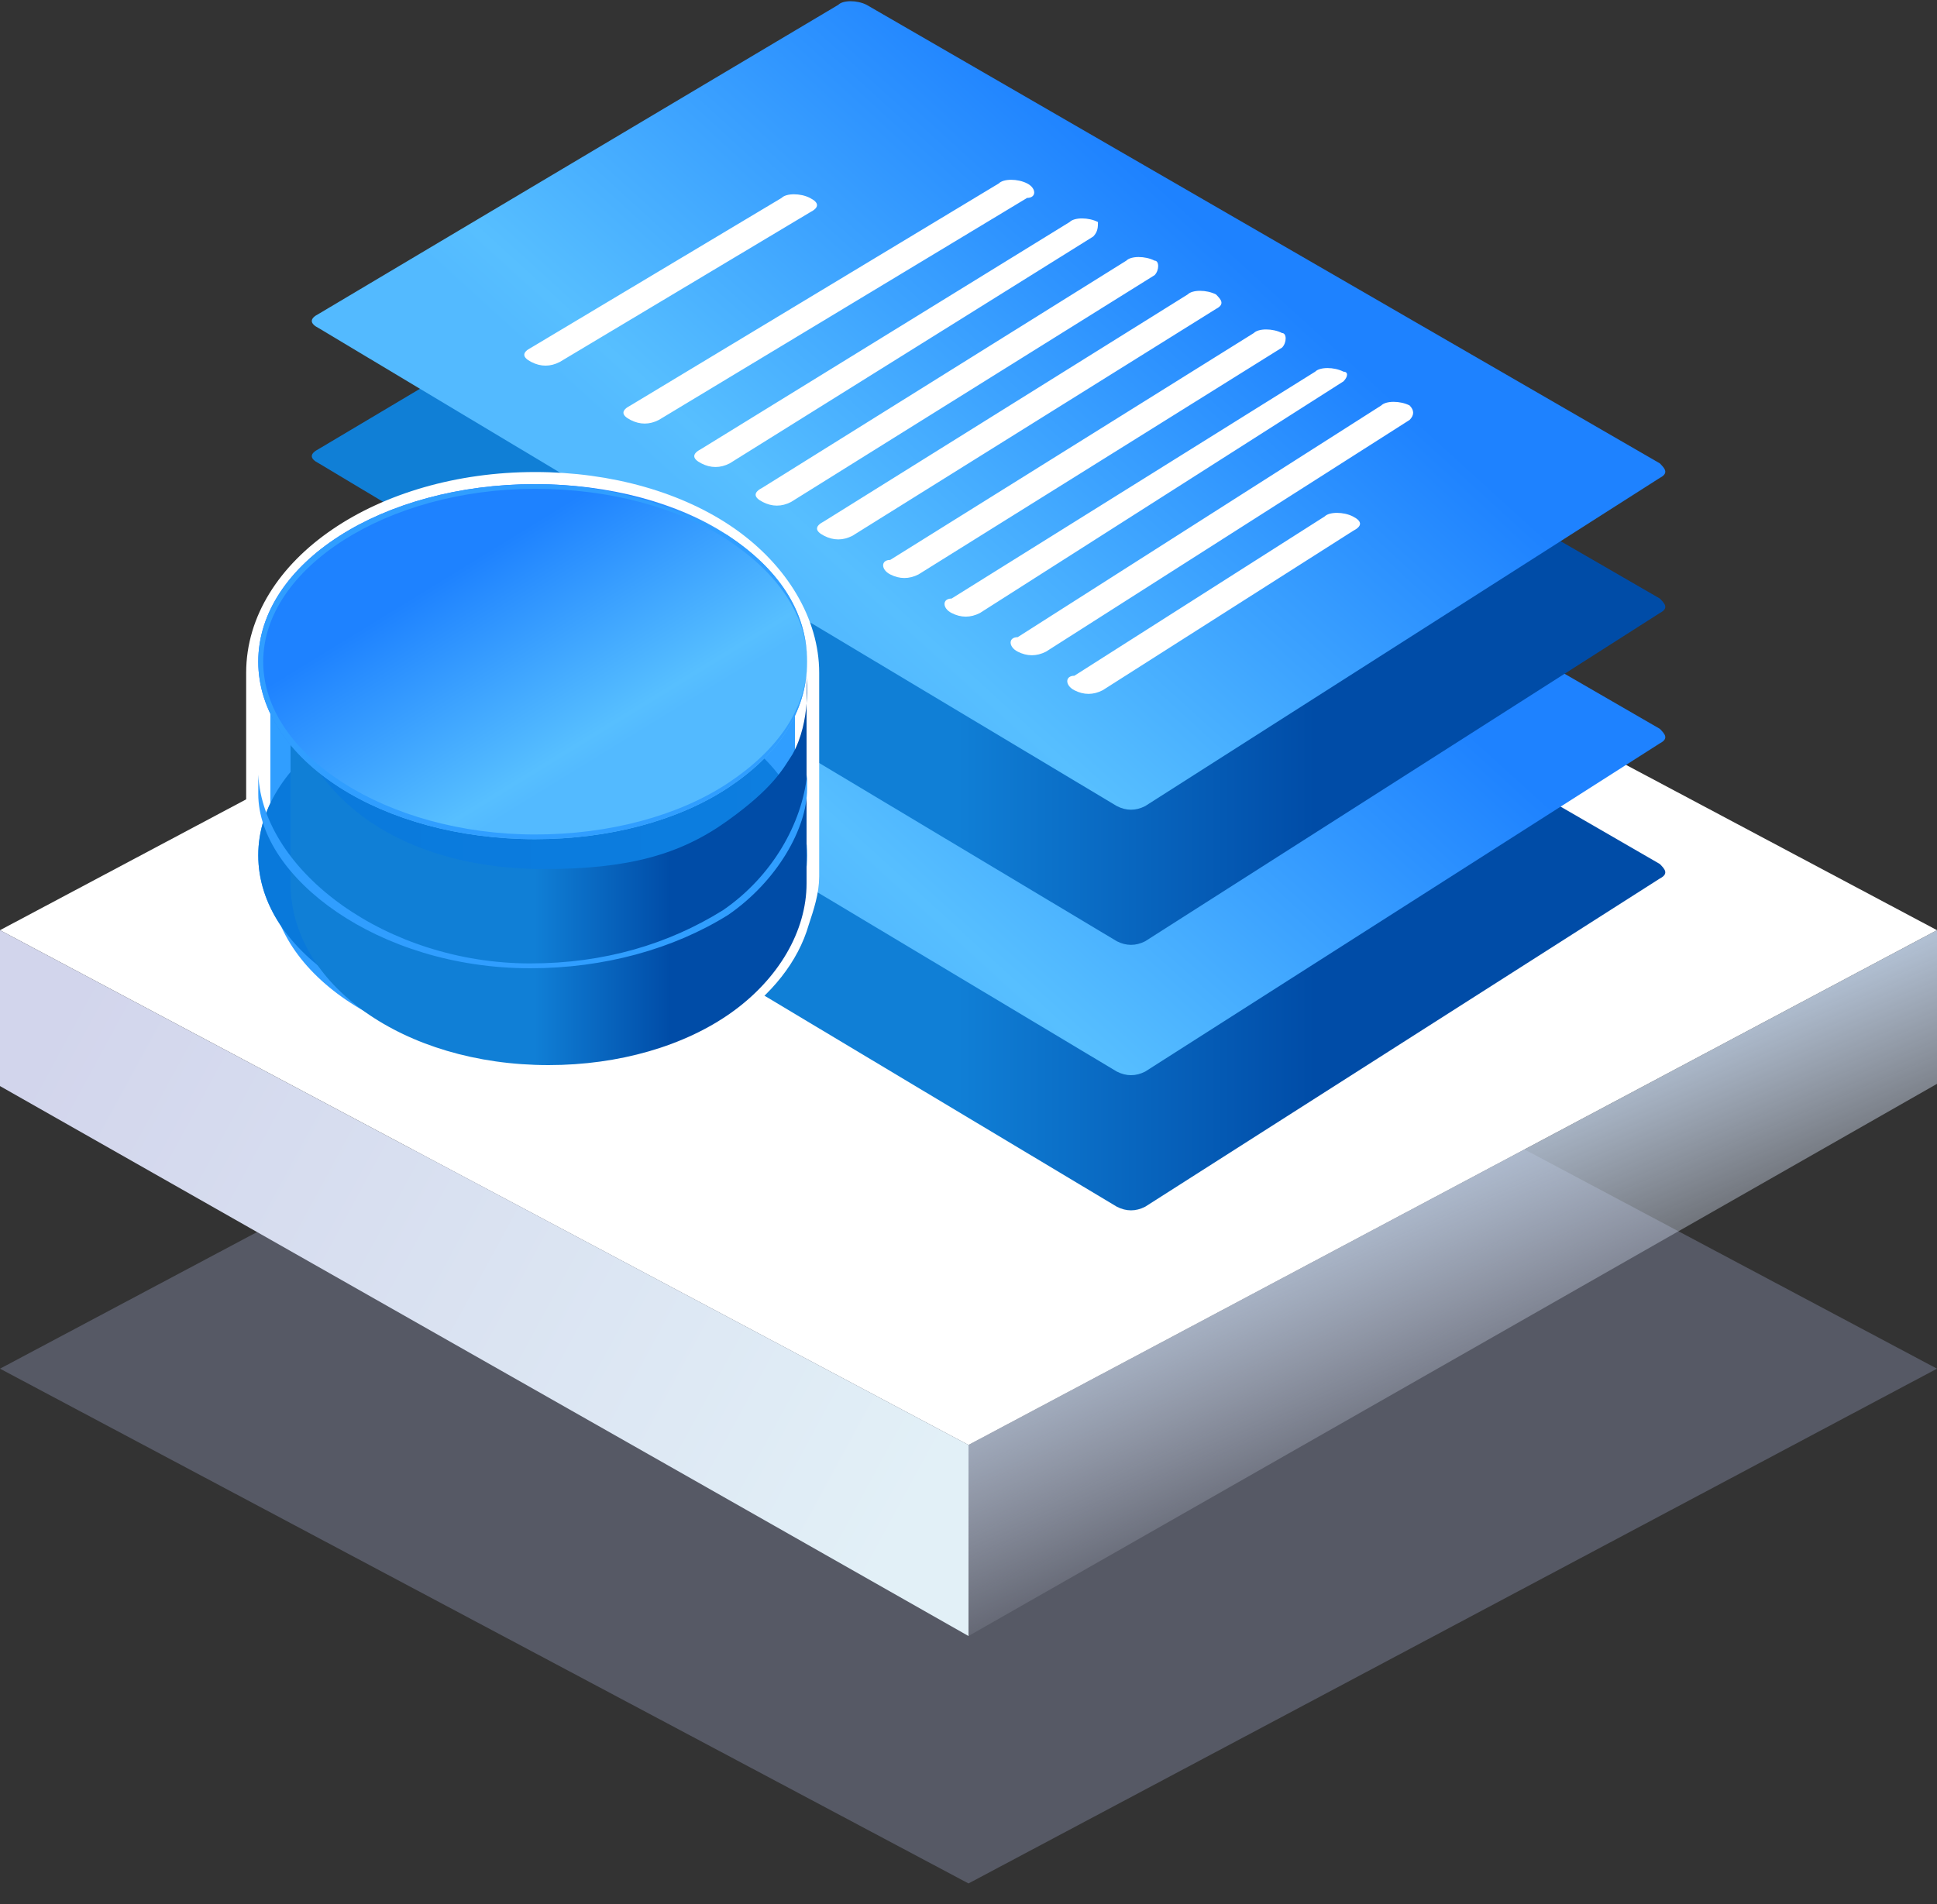 <?xml version="1.0" encoding="UTF-8"?>
<svg width="60px" height="59px" viewBox="0 0 60 59" version="1.1" xmlns="http://www.w3.org/2000/svg" xmlns:xlink="http://www.w3.org/1999/xlink">
    <rect x="0" y="0" width="60" height="59" fill="#333333" stroke="none"/>
    <title>UDR</title>
    <defs>
        <linearGradient x1="26.051%" y1="36.107%" x2="50%" y2="76.571%" id="linearGradient-1">
            <stop stop-color="#C1D4EB" offset="0%"></stop>
            <stop stop-color="#E5EBFC" stop-opacity="0" offset="100%"></stop>
        </linearGradient>
        <linearGradient x1="0%" y1="28.542%" x2="100%" y2="67.779%" id="linearGradient-2">
            <stop stop-color="#D2D5EC" offset="0%"></stop>
            <stop stop-color="#E2F0F7" offset="100%"></stop>
        </linearGradient>
        <linearGradient x1="47.666%" y1="49.707%" x2="73.734%" y2="49.707%" id="linearGradient-3">
            <stop stop-color="#107FD6" offset="0%"></stop>
            <stop stop-color="#004CA7" offset="100%"></stop>
        </linearGradient>
        <linearGradient x1="29.256%" y1="63.093%" x2="71.12%" y2="36.052%" id="linearGradient-4">
            <stop stop-color="#53BAFF" offset="0%"></stop>
            <stop stop-color="#57BFFF" offset="9.842%"></stop>
            <stop stop-color="#1E82FF" offset="100%"></stop>
        </linearGradient>
        <linearGradient x1="29.258%" y1="63.076%" x2="71.121%" y2="36.035%" id="linearGradient-5">
            <stop stop-color="#53BAFF" offset="0%"></stop>
            <stop stop-color="#57BFFF" offset="9.842%"></stop>
            <stop stop-color="#1E82FF" offset="100%"></stop>
        </linearGradient>
        <linearGradient x1="-0.572%" y1="50.325%" x2="99.947%" y2="50.325%" id="linearGradient-6">
            <stop stop-color="#0979DB" offset="0%"></stop>
            <stop stop-color="#0D7EE0" offset="100%"></stop>
        </linearGradient>
        <linearGradient x1="46.858%" y1="49.48%" x2="73.177%" y2="49.48%" id="linearGradient-7">
            <stop stop-color="#107FD6" offset="0%"></stop>
            <stop stop-color="#004CA7" offset="100%"></stop>
        </linearGradient>
        <linearGradient x1="69.098%" y1="70.703%" x2="30.291%" y2="29.601%" id="linearGradient-8">
            <stop stop-color="#53BAFF" offset="0%"></stop>
            <stop stop-color="#57BFFF" offset="9.842%"></stop>
            <stop stop-color="#1E82FF" offset="100%"></stop>
        </linearGradient>
    </defs>
    <g id="页面-1" stroke="none" stroke-width="1" fill="none" fill-rule="evenodd">
        <g id="UDR">
            <g id="编组-4备份-6" transform="translate(0, 12)">
                <g id="编组-13" transform="translate(0, 0.871)">
                    <polygon id="矩形" fill="#A8B4DA" opacity="0.298" points="30 13.586 60 29.535 30 45.484 0 29.535"></polygon>
                    <polygon id="矩形" fill="#FFFFFF" points="30 0 60 15.949 30 31.898 0 15.949"></polygon>
                    <polygon id="矩形" fill="url(#linearGradient-1)" points="30 31.898 60 15.949 60 20.71 30 37.818"></polygon>
                    <polygon id="矩形" fill="url(#linearGradient-2)" points="1.80064297e-14 15.949 30 31.898 30 37.818 2.66453526e-14 20.779"></polygon>
                </g>
            </g>
            <g id="UDR备份-2" transform="translate(8, 0)" fill-rule="nonzero">
                <g id="编组" transform="translate(1, 0)">
                    <path d="M42.415,27.219 L26.473,37.388 C26.18,37.538 25.888,37.538 25.595,37.388 L0.878,22.582 C0.585,22.433 0.585,22.283 0.878,22.134 L16.966,12.562 C17.112,12.413 17.551,12.413 17.844,12.562 L42.415,26.77 C42.561,26.919 42.707,27.069 42.415,27.219 Z" id="路径" fill="url(#linearGradient-3)"></path>
                    <path d="M42.415,23.031 L26.473,33.201 C26.18,33.35 25.888,33.35 25.595,33.201 L0.878,18.395 C0.585,18.245 0.585,18.096 0.878,17.946 L16.966,8.375 C17.112,8.225 17.551,8.225 17.844,8.375 L42.415,22.582 C42.561,22.732 42.707,22.882 42.415,23.031 Z" id="路径" fill="url(#linearGradient-4)"></path>
                    <path d="M42.415,18.993 L26.473,29.163 C26.18,29.312 25.888,29.312 25.595,29.163 L0.878,14.357 C0.585,14.208 0.585,14.058 0.878,13.908 L16.966,4.337 C17.112,4.187 17.551,4.187 17.844,4.337 L42.415,18.545 C42.561,18.694 42.707,18.844 42.415,18.993 Z" id="路径" fill="url(#linearGradient-3)"></path>
                    <g>
                        <path d="M42.415,14.806 L26.473,24.975 C26.18,25.125 25.888,25.125 25.595,24.975 L0.878,10.17 C0.585,10.02 0.585,9.87 0.878,9.721 L16.966,0.15 C17.112,-1.06512021e-14 17.551,-1.06512021e-14 17.844,0.15 L42.415,14.357 C42.561,14.507 42.707,14.656 42.415,14.806 Z" id="路径" fill="url(#linearGradient-5)"></path>
                        <path d="M22.816,6.132 L11.408,13.011 C11.116,13.161 10.823,13.161 10.531,13.011 C10.238,12.862 10.238,12.712 10.531,12.562 L21.939,5.683 C22.085,5.533 22.524,5.533 22.816,5.683 C23.109,5.833 23.109,6.132 22.816,6.132 Z M16.088,6.58 L8.337,11.216 C8.044,11.366 7.752,11.366 7.459,11.216 C7.167,11.067 7.167,10.917 7.459,10.768 L15.211,6.132 C15.357,5.982 15.796,5.982 16.088,6.132 C16.381,6.281 16.381,6.431 16.088,6.58 Z M24.864,7.328 L13.602,14.357 C13.31,14.507 13.017,14.507 12.724,14.357 C12.432,14.208 12.432,14.058 12.724,13.908 L24.133,6.879 C24.279,6.73 24.718,6.73 25.01,6.879 C25.01,7.029 25.01,7.179 24.864,7.328 Z M26.765,8.525 L15.503,15.553 C15.211,15.703 14.918,15.703 14.626,15.553 C14.333,15.404 14.333,15.254 14.626,15.105 L25.888,8.076 C26.034,7.926 26.473,7.926 26.765,8.076 C26.912,8.076 26.912,8.375 26.765,8.525 Z M28.667,9.571 L17.405,16.6 C17.112,16.75 16.82,16.75 16.527,16.6 C16.235,16.451 16.235,16.301 16.527,16.152 L27.789,9.123 C27.935,8.973 28.374,8.973 28.667,9.123 C28.813,9.272 28.959,9.422 28.667,9.571 Z M30.714,10.768 L19.452,17.797 C19.16,17.946 18.867,17.946 18.575,17.797 C18.282,17.647 18.282,17.348 18.575,17.348 L29.837,10.319 C29.983,10.17 30.422,10.17 30.714,10.319 C30.861,10.319 30.861,10.618 30.714,10.768 Z M32.616,11.815 L21.354,18.993 C21.061,19.143 20.769,19.143 20.476,18.993 C20.184,18.844 20.184,18.545 20.476,18.545 L31.738,11.516 C31.884,11.366 32.323,11.366 32.616,11.516 C32.762,11.516 32.762,11.665 32.616,11.815 Z M34.663,13.011 L23.401,20.19 C23.109,20.339 22.816,20.339 22.524,20.19 C22.231,20.04 22.231,19.741 22.524,19.741 L33.786,12.562 C33.932,12.413 34.371,12.413 34.663,12.562 C34.81,12.712 34.81,12.862 34.663,13.011 Z M32.908,16.451 L25.156,21.386 C24.864,21.536 24.571,21.536 24.279,21.386 C23.986,21.236 23.986,20.937 24.279,20.937 L32.031,16.002 C32.177,15.853 32.616,15.853 32.908,16.002 C33.201,16.152 33.201,16.301 32.908,16.451 Z" id="形状" fill="#FFFFFF"></path>
                    </g>
                </g>
                <path d="M16.694,28.538 C16.847,28.077 17,27.615 17,27.154 C17,27 17,26.692 17,26.538 L17,21.462 C17,21.308 17,21 17,20.846 C17,19.308 16.081,17.769 14.55,16.692 C13.018,15.615 10.874,15 8.577,15 C3.829,15 0,17.615 0,20.846 C0,21.154 0,21.308 0,21.615 C0,21.615 0,21.615 0,21.462 L0,26.692 C0,26.846 0,27 0,27.154 C0,30.385 3.829,33 8.577,33 C9.189,33 9.802,33 10.261,32.846 C11.946,32.538 13.477,32.077 14.55,31.308 C15.622,30.538 16.387,29.615 16.694,28.538 L16.694,28.538 L16.694,28.538 Z" id="路径" stroke="#FFFFFF" stroke-width="0.75" fill="#309EFF" stroke-linejoin="round"></path>
                <path d="M8.577,21.145 C10.874,21.145 13.018,21.724 14.55,22.737 C16.081,23.75 17,25.053 17,26.5 C17,27.947 16.081,29.25 14.55,30.263 C13.018,31.276 10.874,31.855 8.577,31.855 C3.982,31.855 0.153,29.395 0.153,26.5 C0.153,23.605 3.982,21.145 8.577,21.145 L8.577,21.145 Z M8.577,21 C3.829,21 0,23.461 0,26.5 C0,29.539 3.829,32 8.577,32 C10.874,32 13.018,31.421 14.55,30.408 C16.081,29.395 17,28.092 17,26.5 C17,24.908 16.081,23.605 14.55,22.592 C13.018,21.579 10.874,21 8.577,21 L8.577,21 Z" id="形状_25_" fill="#309EFF"></path>
                <path d="M14.55,22.592 C13.018,21.579 10.874,21 8.577,21 C3.829,21 0,23.461 0,26.5 C0,29.539 3.829,32 8.577,32 C10.874,32 13.018,31.421 14.55,30.408 C16.081,29.395 17,28.092 17,26.5 C17,24.908 16.081,23.605 14.55,22.592 Z" id="路径_50_" fill="url(#linearGradient-6)"></path>
                <path d="M16.984,21 L16.984,27.222 C16.984,27.222 16.984,27.37 16.984,27.37 C16.984,28.852 16.112,30.333 14.659,31.37 C13.206,32.407 11.172,33 8.992,33 C4.487,33 1,30.481 1,27.37 L1,27.37 L1,21.889 C1.727,25.148 4.923,26.926 8.847,26.926 C11.462,26.926 13.061,26.481 14.514,25.444 C15.967,24.407 16.257,23.815 16.548,23.37 C17.129,22.333 16.984,21 16.984,21 Z" id="路径_49_" fill="url(#linearGradient-7)"></path>
                <path d="M14.55,16.592 C13.018,15.579 10.874,15 8.577,15 C3.829,15 0,17.461 0,20.5 C0,23.539 3.829,26 8.577,26 C10.874,26 13.018,25.421 14.55,24.408 C16.081,23.395 17,22.092 17,20.5 C17,18.908 16.081,17.605 14.55,16.592 Z" id="路径_48_" fill="url(#linearGradient-8)"></path>
                <path d="M8.577,15.145 C10.874,15.145 13.018,15.724 14.55,16.737 C16.081,17.75 17,19.053 17,20.5 C17,21.947 16.081,23.25 14.55,24.263 C13.018,25.276 10.874,25.855 8.577,25.855 C3.982,25.855 0.153,23.395 0.153,20.5 C0.153,17.605 3.982,15.145 8.577,15.145 L8.577,15.145 Z M8.577,15 C3.829,15 0,17.461 0,20.5 C0,23.539 3.829,26 8.577,26 C10.874,26 13.018,25.421 14.55,24.408 C16.081,23.395 17,22.092 17,20.5 C17,18.908 16.081,17.605 14.55,16.592 C13.018,15.724 11.027,15 8.577,15 Z" id="形状_24_" fill="#309EFF"></path>
                <path d="M8.423,30 C3.676,30 0,27.15 0,24.6 L0,24 C0.153,27 3.982,29.85 8.423,29.85 C10.721,29.85 12.712,29.25 14.396,28.2 C15.928,27.15 16.847,25.5 17,24 L17,24.45 C17,25.65 16.081,27.3 14.55,28.35 C12.865,29.4 10.721,30 8.423,30 Z" id="路径" fill="#309EFF"></path>
            </g>
        </g>
    </g>
</svg>